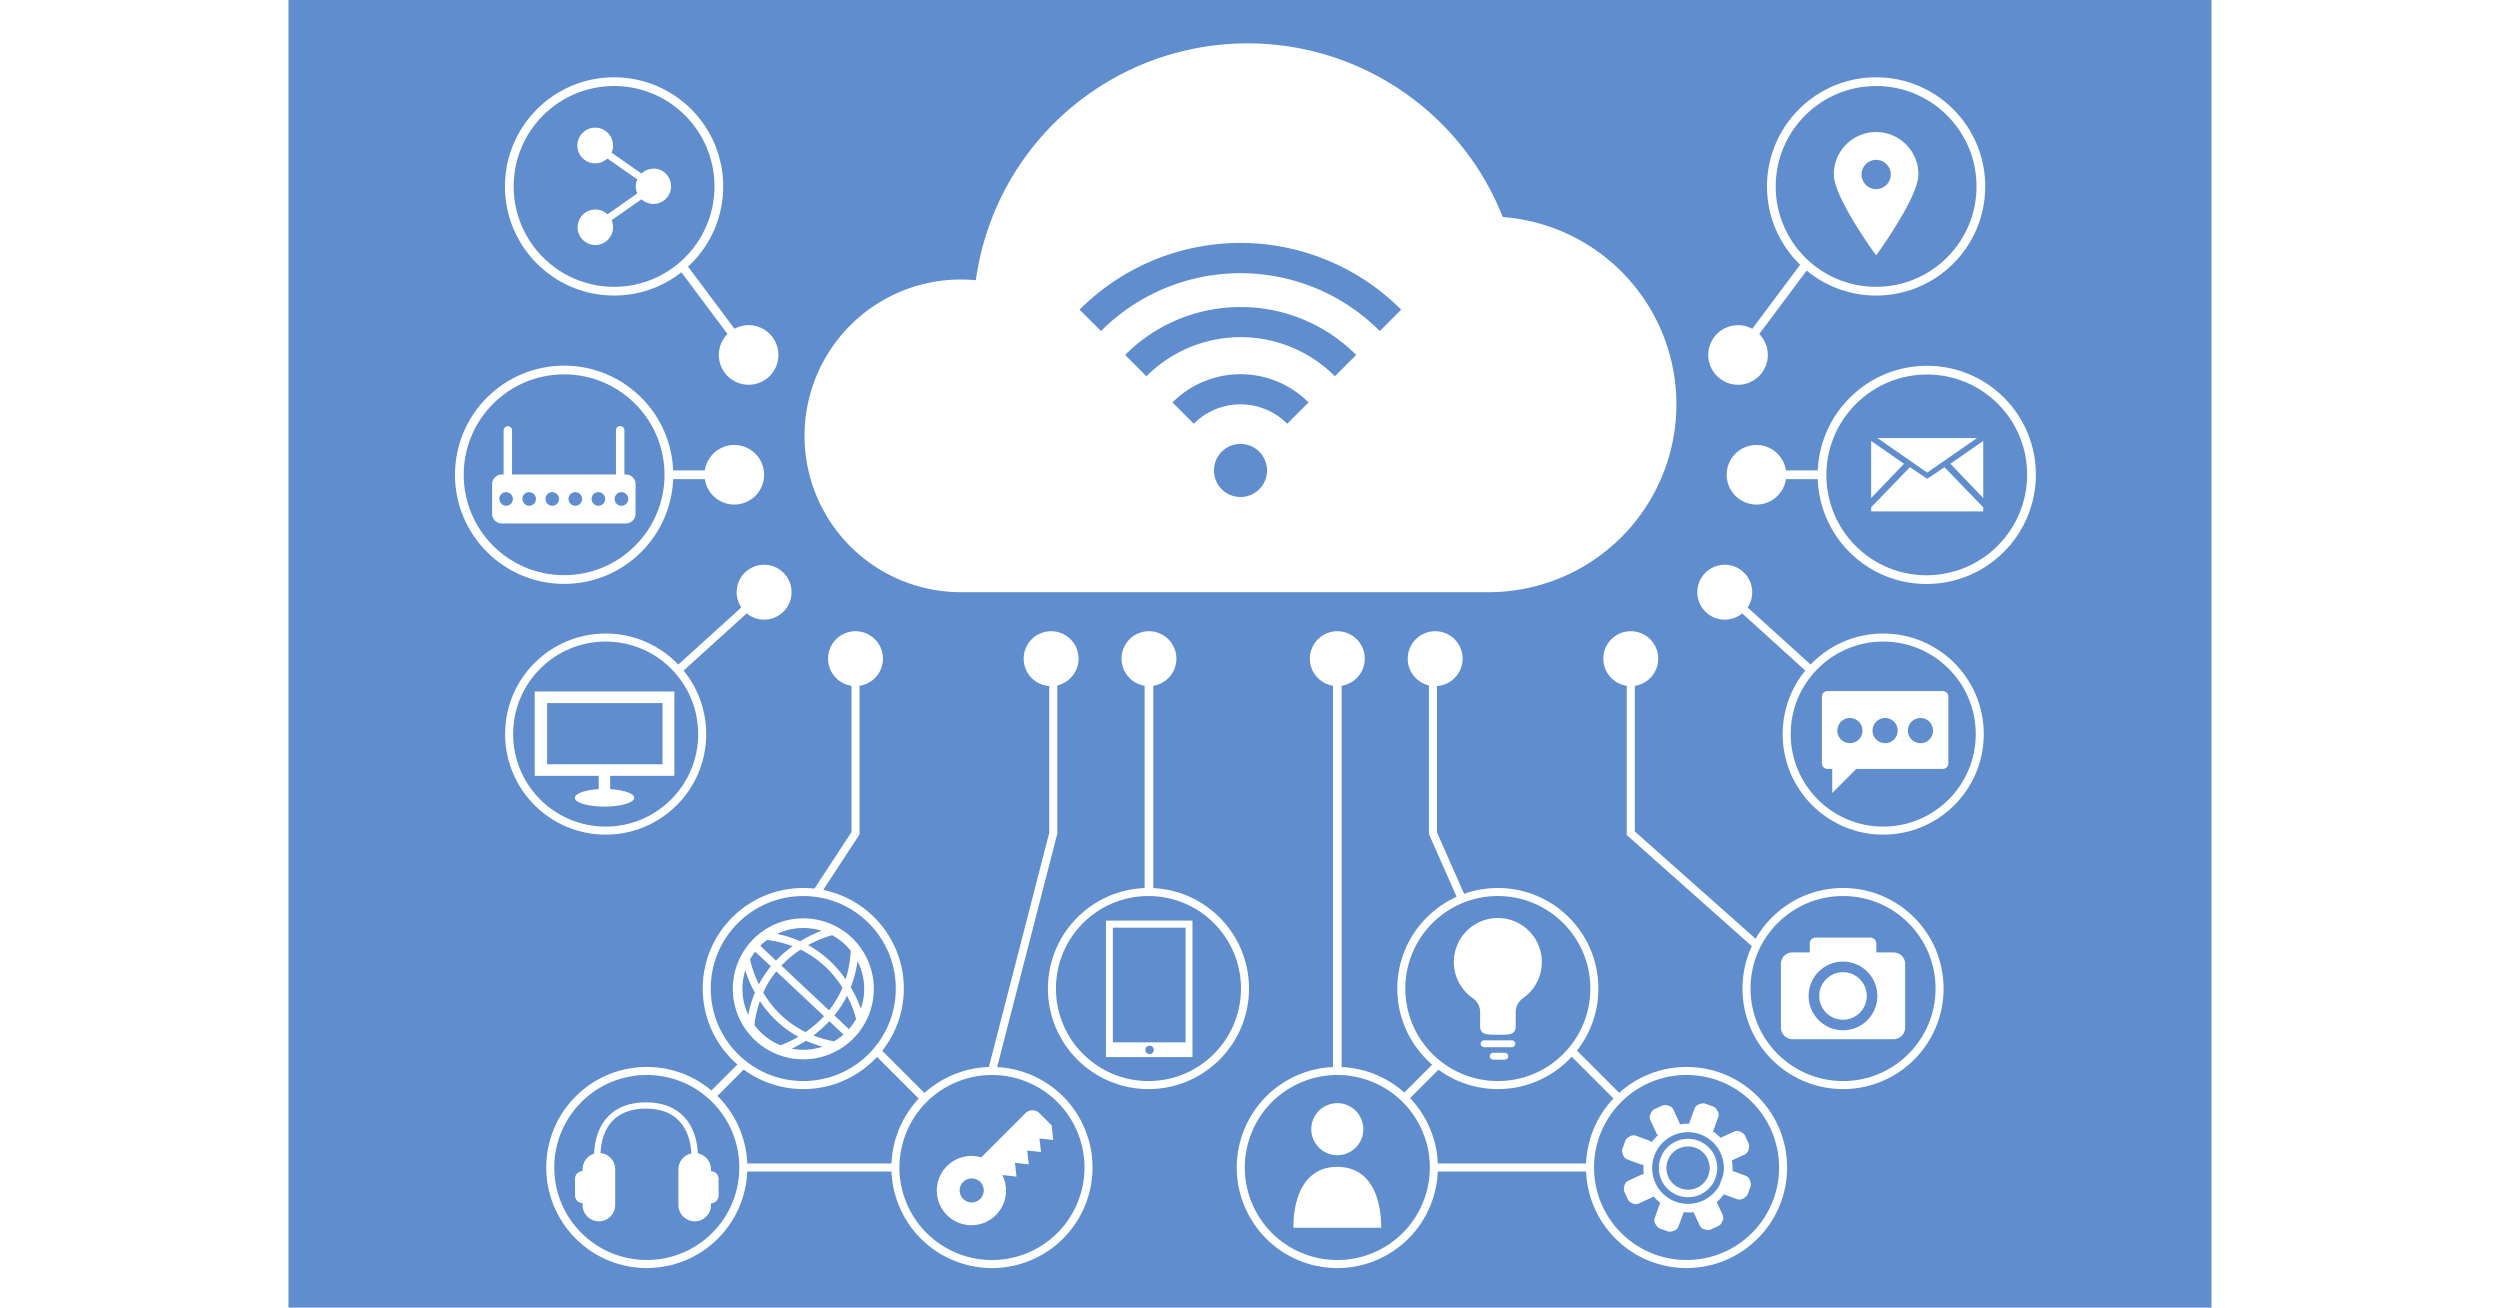 <svg xmlns="http://www.w3.org/2000/svg" width="650" viewBox="0 0 500 339.98"><defs><style>.cls-1{fill:#5f8dce;}.cls-2{fill:#fff;}.cls-3,.cls-4,.cls-5{fill:none;stroke:#fff;stroke-miterlimit:10;}.cls-3{stroke-width:2.25px;}.cls-4{stroke-width:2.09px;}.cls-5{stroke-width:2.27px;}</style></defs><title>IOT</title><g id="BACKGROUND"><rect class="cls-1" width="500" height="339.98"/></g><g id="OBJECTS"><circle class="cls-2" cx="147.43" cy="171.25" r="7.14"/><circle class="cls-2" cx="198.29" cy="171.25" r="7.14"/><circle class="cls-2" cx="223.73" cy="171.25" r="7.14"/><line class="cls-3" x1="223.73" y1="171.25" x2="223.73" y2="231.92"/><circle class="cls-4" cx="223.6" cy="257.02" r="25.1"/><circle class="cls-4" cx="182.67" cy="303.55" r="25.1" transform="translate(-100.69 91.23) rotate(-22.14)"/><circle class="cls-4" cx="133.85" cy="257.02" r="25.1"/><circle class="cls-4" cx="92.92" cy="303.55" r="25.1" transform="translate(-187.18 154.61) rotate(-45)"/><circle class="cls-4" cx="404.19" cy="257.02" r="25.1"/><circle class="cls-4" cx="414.64" cy="190.86" r="25.1"/><circle class="cls-4" cx="363.26" cy="303.55" r="25.1" transform="translate(-108 345.77) rotate(-45)"/><circle class="cls-4" cx="314.44" cy="257.02" r="25.1"/><circle class="cls-4" cx="272.45" cy="303.55" r="25.1" transform="translate(-109.85 162.04) rotate(-27.79)"/><polyline class="cls-4" points="147.43 171.25 147.43 216.64 137.28 232.16"/><polyline class="cls-4" points="198.85 171.25 198.85 216.64 182.92 278.45"/><circle class="cls-2" cx="349" cy="171.25" r="7.14"/><circle class="cls-2" cx="298.14" cy="171.25" r="7.14"/><circle class="cls-2" cx="272.7" cy="171.25" r="7.14"/><line class="cls-3" x1="272.7" y1="171.25" x2="272.7" y2="278.45"/><polyline class="cls-4" points="349 171.25 349 216.64 381.76 245.75"/><circle class="cls-2" cx="373.44" cy="153.97" r="7.14"/><polyline class="cls-4" points="297.57 171.25 297.57 216.64 305.27 234.08"/><path class="cls-2" d="M315.47,56.43a71.32,71.32,0,0,0-137,16.43c-1.28-.12-2.58-.19-3.89-.19a40.65,40.65,0,0,0,0,81.3H311.76a48.84,48.84,0,0,0,3.71-97.54Z" transform="translate(0.25)"/><line class="cls-4" x1="118.27" y1="303.55" x2="157.82" y2="303.55"/><line class="cls-4" x1="110.03" y1="284.95" x2="118.27" y2="276.7"/><line class="cls-4" x1="152.97" y1="273.27" x2="165.36" y2="285.66"/><line class="cls-4" x1="297.8" y1="303.55" x2="338.49" y2="303.55"/><line class="cls-4" x1="290.7" y1="284.95" x2="298.94" y2="276.7"/><line class="cls-4" x1="333.64" y1="273.27" x2="346.03" y2="285.66"/><line class="cls-4" x1="373.44" y1="153.97" x2="395.82" y2="174.25"/><circle class="cls-4" cx="82.47" cy="190.86" r="25.1"/><circle class="cls-2" cx="123.67" cy="153.97" r="7.14"/><line class="cls-4" x1="123.67" y1="153.97" x2="101.29" y2="174.25"/><path class="cls-2" d="M63.78,179.79v21.93h36.3V179.79ZM97,198.71H67V182.8H97Z" transform="translate(0.25)"/><path class="cls-2" d="M89.65,207.43c0,1.26-3.46,2.29-7.72,2.29s-7.72-1-7.72-2.29,3.46-2.3,7.72-2.3S89.65,206.16,89.65,207.43Z" transform="translate(0.25)"/><rect class="cls-2" x="80.67" y="200.46" width="2.97" height="6.96"/><path class="cls-2" d="M133.61,238.77a18.33,18.33,0,1,0,18.33,18.33A18.32,18.32,0,0,0,133.61,238.77Zm15.83,18.33a15.68,15.68,0,0,1-.87,5.15,33.88,33.88,0,0,0-2.62-5.53,28.65,28.65,0,0,0,1.74-6.84A15.81,15.81,0,0,1,149.44,257.1Zm-3.51-9.94a28.83,28.83,0,0,1-1.32,7.46,28.65,28.65,0,0,0-9.74-8.9,29.26,29.26,0,0,1,6.24-2.57A16,16,0,0,1,145.93,247.16Zm-5.55,18.36,3.67,3.46a15.35,15.35,0,0,1-2.46,1.77,28.82,28.82,0,0,1-5.36-1.53A30.93,30.93,0,0,0,140.38,265.52Zm-6.19,2.82a26,26,0,0,1-11-10.29,25.37,25.37,0,0,1,3.39-5.49L139,264.21A29,29,0,0,1,134.19,268.34Zm-7.68-18.59-4.09-3.85a15.86,15.86,0,0,1,1.77-1.51,28.64,28.64,0,0,1,6.62,1.63A29.7,29.7,0,0,0,126.51,249.75Zm-1.33,1.49a27.31,27.31,0,0,0-3.12,4.69,29.37,29.37,0,0,1-2.3-6.49,15.49,15.49,0,0,1,1.34-2Zm2.73-.18a27.65,27.65,0,0,1,5-4.15,26.42,26.42,0,0,1,10.88,9.92,25.55,25.55,0,0,1-3.5,5.86ZM138.34,242a34.15,34.15,0,0,0-5.54,2.72,28.92,28.92,0,0,0-6-1.9,15.64,15.64,0,0,1,6.77-1.54A16,16,0,0,1,138.34,242Zm-19.82,10.33a32.92,32.92,0,0,0,2.5,5.78,29.46,29.46,0,0,0-1.72,5.74,15.63,15.63,0,0,1-1.52-6.73A15.79,15.79,0,0,1,118.52,252.31Zm2.38,14.2a29.07,29.07,0,0,1,1.42-6.26,28.09,28.09,0,0,0,10,9.3,28.51,28.51,0,0,1-4.65,2.2A15.84,15.84,0,0,1,120.9,266.51Zm9.7,6.12a35.23,35.23,0,0,0,3.69-2.06,29.1,29.1,0,0,0,4.31,1.54,15.46,15.46,0,0,1-8,.52Zm14.87-5.07L141.69,264a27.77,27.77,0,0,0,3.29-5.1,27.43,27.43,0,0,1,2.35,6.06A15.88,15.88,0,0,1,145.47,267.56Z" transform="translate(0.25)"/><path class="cls-2" d="M212.29,239.35v35.49h22.5V239.35Zm11.25,34.71a1.09,1.09,0,0,1,0-2.17,1.09,1.09,0,1,1,0,2.17ZM233,271H214.09V241.19H233Z" transform="translate(0.25)"/><path class="cls-2" d="M325.63,250.12a11.44,11.44,0,1,0-17.92,9.43,4.28,4.28,0,0,1,1.87,3.54v3.56c0,2.21,1.12,2.39,4.61,2.39,2.94,0,4.64.07,4.64-2.2v-3.7a4.5,4.5,0,0,1,2-3.68A11.44,11.44,0,0,0,325.63,250.12Z" transform="translate(0.25)"/><path class="cls-2" d="M317.84,272.27h-7.22a.89.89,0,0,1-.89-.89h0a.89.89,0,0,1,.89-.89h7.22a.89.89,0,0,1,.89.89h0A.89.89,0,0,1,317.84,272.27Z" transform="translate(0.25)"/><path class="cls-2" d="M316,275.51h-3a.9.9,0,0,1-.9-.89h0a.9.9,0,0,1,.9-.89h3a.89.89,0,0,1,.89.89h0A.89.89,0,0,1,316,275.51Z" transform="translate(0.25)"/><path class="cls-2" d="M417.09,247.63H412.6v-2.28a1.58,1.58,0,0,0-1.58-1.58H396.86a1.58,1.58,0,0,0-1.58,1.58v2.28h-4.49a3,3,0,0,0-3,3v16.57a3.05,3.05,0,0,0,3,3h26.3a3.05,3.05,0,0,0,3-3V250.66A3,3,0,0,0,417.09,247.63Zm-13.15,20.24a8.93,8.93,0,1,1,8.92-8.92A8.92,8.92,0,0,1,403.94,267.87Z" transform="translate(0.25)"/><path class="cls-2" d="M403.94,252.77a6.18,6.18,0,1,0,6.17,6.18A6.18,6.18,0,0,0,403.94,252.77Z" transform="translate(0.25)"/><path class="cls-2" d="M429.86,179.67H399.91a1.46,1.46,0,0,0-1.46,1.46v17.34a1.46,1.46,0,0,0,1.46,1.46h1.22v6.25l6.25-6.25h22.48a1.46,1.46,0,0,0,1.46-1.46V181.13A1.46,1.46,0,0,0,429.86,179.67ZM405.7,193.22A3.27,3.27,0,1,1,409,190,3.26,3.26,0,0,1,405.7,193.22Zm9.19,0a3.27,3.27,0,1,1,3.26-3.27A3.26,3.26,0,0,1,414.89,193.22Zm9.19,0a3.27,3.27,0,1,1,3.26-3.27A3.26,3.26,0,0,1,424.08,193.22Z" transform="translate(0.25)"/><path class="cls-2" d="M366.26,296.56a7.59,7.59,0,1,0,4.51,9.75A7.59,7.59,0,0,0,366.26,296.56Zm2.66,9.07a5.62,5.62,0,1,1-3.34-7.21A5.62,5.62,0,0,1,368.92,305.63Z" transform="translate(0.25)"/><path class="cls-2" d="M379.88,307.38l-.15-.5a1.82,1.82,0,0,0-1.12-1.19l-3.42-1.25a11.33,11.33,0,0,0-.15-2.73l3.34-1.54a1.85,1.85,0,0,0,1-1.28l.11-.51a1.85,1.85,0,0,0-.13-1.16l-.86-1.87a1.9,1.9,0,0,0-.81-.85l-.46-.24a1.83,1.83,0,0,0-1.63-.05l-3.35,1.55-.14.08a11.79,11.79,0,0,0-2-1.69,1.51,1.51,0,0,0,.11-.22l1.27-3.46a1.84,1.84,0,0,0-.18-1.63l-.28-.44a1.87,1.87,0,0,0-.91-.73l-1.93-.71a1.81,1.81,0,0,0-1.17,0l-.5.15a1.83,1.83,0,0,0-1.19,1.13l-1.27,3.46a1.8,1.8,0,0,0-.1.46,11.24,11.24,0,0,0-2.46.19,1.66,1.66,0,0,0-.14-.54l-1.55-3.35a1.86,1.86,0,0,0-1.28-1l-.51-.11a1.78,1.78,0,0,0-1.16.12l-1.87.87a1.83,1.83,0,0,0-.85.8l-.24.46a1.85,1.85,0,0,0-.05,1.64l1.55,3.34a1.77,1.77,0,0,0,.42.58,10.79,10.79,0,0,0-1.62,1.81,1.88,1.88,0,0,0-.63-.4l-3.46-1.27a1.84,1.84,0,0,0-1.63.18l-.44.28a1.84,1.84,0,0,0-.73.92l-.71,1.92a1.83,1.83,0,0,0,0,1.18l.15.49a1.84,1.84,0,0,0,1.12,1.19l3.47,1.27a1.69,1.69,0,0,0,.73.11,12.31,12.31,0,0,0,.06,2.43,1.67,1.67,0,0,0-.68.17l-3.35,1.55a1.86,1.86,0,0,0-1,1.27l-.11.51a1.89,1.89,0,0,0,.13,1.17l.86,1.86a1.9,1.9,0,0,0,.81.85l.46.25a1.85,1.85,0,0,0,1.64,0l3.34-1.55a1.69,1.69,0,0,0,.46-.31,11.53,11.53,0,0,0,1.76,1.73,1.88,1.88,0,0,0-.23.42L355,316.64a1.85,1.85,0,0,0,.18,1.63l.28.43a1.88,1.88,0,0,0,.91.74l1.93.7a1.9,1.9,0,0,0,1.18,0l.49-.15a1.86,1.86,0,0,0,1.19-1.13l1.27-3.46a1.05,1.05,0,0,0,.06-.24,11.79,11.79,0,0,0,2.59,0,.94.94,0,0,0,.06.15l1.55,3.34a1.81,1.81,0,0,0,1.27,1l.51.11a1.85,1.85,0,0,0,1.16-.13l1.87-.86a1.85,1.85,0,0,0,.85-.81l.24-.45a1.85,1.85,0,0,0,.05-1.64l-1.55-3.34a11.39,11.39,0,0,0,1.88-2l3.42,1.25a1.85,1.85,0,0,0,1.63-.18l.43-.28a1.73,1.73,0,0,0,.73-.91l.71-1.93A1.81,1.81,0,0,0,379.88,307.38Zm-19.45,5.06a9.32,9.32,0,1,1,12.33-6.86l-.94,2.57A9.33,9.33,0,0,1,360.43,312.44Z" transform="translate(0.25)"/><circle class="cls-2" cx="272.7" cy="293.59" r="6.77"/><path class="cls-2" d="M272.45,303.38c-12.18,0-11.4,15.83-11.4,15.83h22.8S284.64,303.38,272.45,303.38Z" transform="translate(0.25)"/><path class="cls-2" d="M191.38,289.41l-11.51,11.51a9,9,0,1,0,5.49,4.59l3.68.41-.41-3.59,3.6.4-.41-3.59,3.6.4L195,296l3.6.4-.42-3.69.05-.05-3.2-3.2A2.57,2.57,0,0,0,191.38,289.41ZM180,307.77a3.13,3.13,0,1,1-5.21,0A3.15,3.15,0,0,1,180,307.77Z" transform="translate(0.25)"/><ellipse class="cls-5" cx="425.69" cy="123.44" rx="27.27" ry="27.2" transform="translate(37.74 337.33) rotate(-45.02)"/><circle class="cls-2" cx="381.68" cy="123.44" r="7.75"/><line class="cls-5" x1="381.68" y1="123.44" x2="398.7" y2="123.44"/><circle class="cls-5" cx="71.67" cy="123.44" r="27.24"/><circle class="cls-2" cx="115.92" cy="123.44" r="7.75"/><circle class="cls-2" cx="119.64" cy="92.29" r="7.75"/><circle class="cls-2" cx="376.89" cy="92.29" r="7.75"/><line class="cls-5" x1="115.92" y1="123.44" x2="98.91" y2="123.44"/><path class="cls-2" d="M52.7,125.9v7.67a2.53,2.53,0,0,0,2.53,2.53H87.48A2.53,2.53,0,0,0,90,133.57V125.9a2.54,2.54,0,0,0-2.53-2.54H55.23A2.54,2.54,0,0,0,52.7,125.9Zm31.86,3.83a1.77,1.77,0,1,1,1.77,1.77A1.76,1.76,0,0,1,84.56,129.73Zm-6,0a1.77,1.77,0,1,1,1.77,1.77A1.76,1.76,0,0,1,78.57,129.73Zm-6,0a1.77,1.77,0,1,1,1.77,1.77A1.76,1.76,0,0,1,72.58,129.73Zm-6,0a1.77,1.77,0,1,1,1.76,1.77A1.76,1.76,0,0,1,66.6,129.73Zm-6,0a1.77,1.77,0,1,1,1.76,1.77A1.76,1.76,0,0,1,60.61,129.73Zm-6,0a1.77,1.77,0,1,1,1.76,1.77A1.76,1.76,0,0,1,54.62,129.73Z" transform="translate(0.25)"/><path class="cls-2" d="M56.79,126h0a1.09,1.09,0,0,0,1.09-1.09v-13a1.09,1.09,0,0,0-1.09-1.09h0a1.09,1.09,0,0,0-1.1,1.09v13A1.09,1.09,0,0,0,56.79,126Z" transform="translate(0.25)"/><path class="cls-2" d="M86,126h0a1.09,1.09,0,0,0,1.09-1.09v-13A1.09,1.09,0,0,0,86,110.77h0a1.09,1.09,0,0,0-1.1,1.09v13A1.09,1.09,0,0,0,86,126Z" transform="translate(0.25)"/><polygon class="cls-2" points="411.5 114.64 411.5 129.48 420.04 120.58 411.5 114.64"/><polygon class="cls-2" points="439.01 113.9 413.13 113.9 426.07 122.87 439.01 113.9"/><polygon class="cls-2" points="432.1 120.58 440.64 129.48 440.64 114.64 432.1 120.58"/><polygon class="cls-2" points="426.07 124.48 421.57 121.47 411.5 131.9 411.5 132.97 440.64 132.97 440.64 131.9 430.57 121.47 426.07 124.48"/><circle class="cls-5" cx="412.79" cy="48.47" r="27.24"/><path class="cls-2" d="M412.54,34.33a11,11,0,0,0-11,11c0,6.1,11,21.07,11,21.07s11-15,11-21.07A11,11,0,0,0,412.54,34.33Zm0,14.84a3.8,3.8,0,1,1,3.81-3.8A3.8,3.8,0,0,1,412.54,49.17Z" transform="translate(0.25)"/><circle class="cls-5" cx="84.66" cy="48.47" r="27.24"/><path class="cls-2" d="M94.67,43.87a4.53,4.53,0,0,0-3.14,1.26l-7.77-5.45a4.43,4.43,0,0,0,.38-1.82,4.64,4.64,0,1,0-1.46,3.35l7.77,5.44a4.55,4.55,0,0,0,0,3.64l-7.77,5.45a4.53,4.53,0,0,0-3.14-1.26,4.61,4.61,0,1,0,4.6,4.6,4.46,4.46,0,0,0-.38-1.82l7.77-5.44a4.6,4.6,0,1,0,3.14-8Z" transform="translate(0.25)"/><line class="cls-5" x1="119.64" y1="92.29" x2="102.36" y2="69.17"/><line class="cls-5" x1="376.91" y1="92.29" x2="394.2" y2="69.17"/><path class="cls-2" d="M80.46,317.55h0a4.25,4.25,0,0,1-4.23-4.24V304a4.25,4.25,0,0,1,4.23-4.24h0A4.26,4.26,0,0,1,84.7,304v9.28A4.26,4.26,0,0,1,80.46,317.55Z" transform="translate(0.25)"/><path class="cls-2" d="M76.26,312.83h0a2,2,0,0,1-2-2v-4.35a2,2,0,0,1,2-2h0a2,2,0,0,1,2,2v4.35A2,2,0,0,1,76.26,312.83Z" transform="translate(0.25)"/><path class="cls-2" d="M105.37,299.79h0a4.26,4.26,0,0,1,4.24,4.24v9.28a4.26,4.26,0,0,1-4.24,4.24h0a4.25,4.25,0,0,1-4.23-4.24V304A4.25,4.25,0,0,1,105.37,299.79Z" transform="translate(0.25)"/><path class="cls-2" d="M109.58,304.51h0a2,2,0,0,1,2,2v4.35a2,2,0,0,1-2,2h0a2,2,0,0,1-2-2v-4.35A2,2,0,0,1,109.58,304.51Z" transform="translate(0.25)"/><path class="cls-2" d="M106.2,301.73l-1.66-.13c0-.06.46-6.18-3.14-10.08-2-2.19-5-3.29-8.72-3.29s-6.78,1.11-8.78,3.3c-3.51,3.84-3,9.73-3,9.78l-1.66.15c0-.27-.55-6.68,3.45-11,2.33-2.56,5.7-3.85,10-3.85s7.61,1.29,10,3.84C106.73,294.84,106.23,301.46,106.2,301.73Z" transform="translate(0.25)"/><path class="cls-1" d="M240.38,122.32a6.9,6.9,0,1,1,6.9,6.9A6.9,6.9,0,0,1,240.38,122.32Z" transform="translate(0.25)"/><path class="cls-1" d="M211,86.07a51.21,51.21,0,0,1,72.5,0l5.55-5.56a59.06,59.06,0,0,0-83.61,0Z" transform="translate(0.25)"/><path class="cls-1" d="M247.28,79.83a42.36,42.36,0,0,0-30,12.46l5.54,5.54a34.6,34.6,0,0,1,49,0l5.54-5.54A42.37,42.37,0,0,0,247.28,79.83Z" transform="translate(0.25)"/><path class="cls-1" d="M247.28,97.3a25,25,0,0,0-17.69,7.33l5.54,5.54a17.17,17.17,0,0,1,24.3,0l5.54-5.54A25,25,0,0,0,247.28,97.3Z" transform="translate(0.25)"/></g></svg>